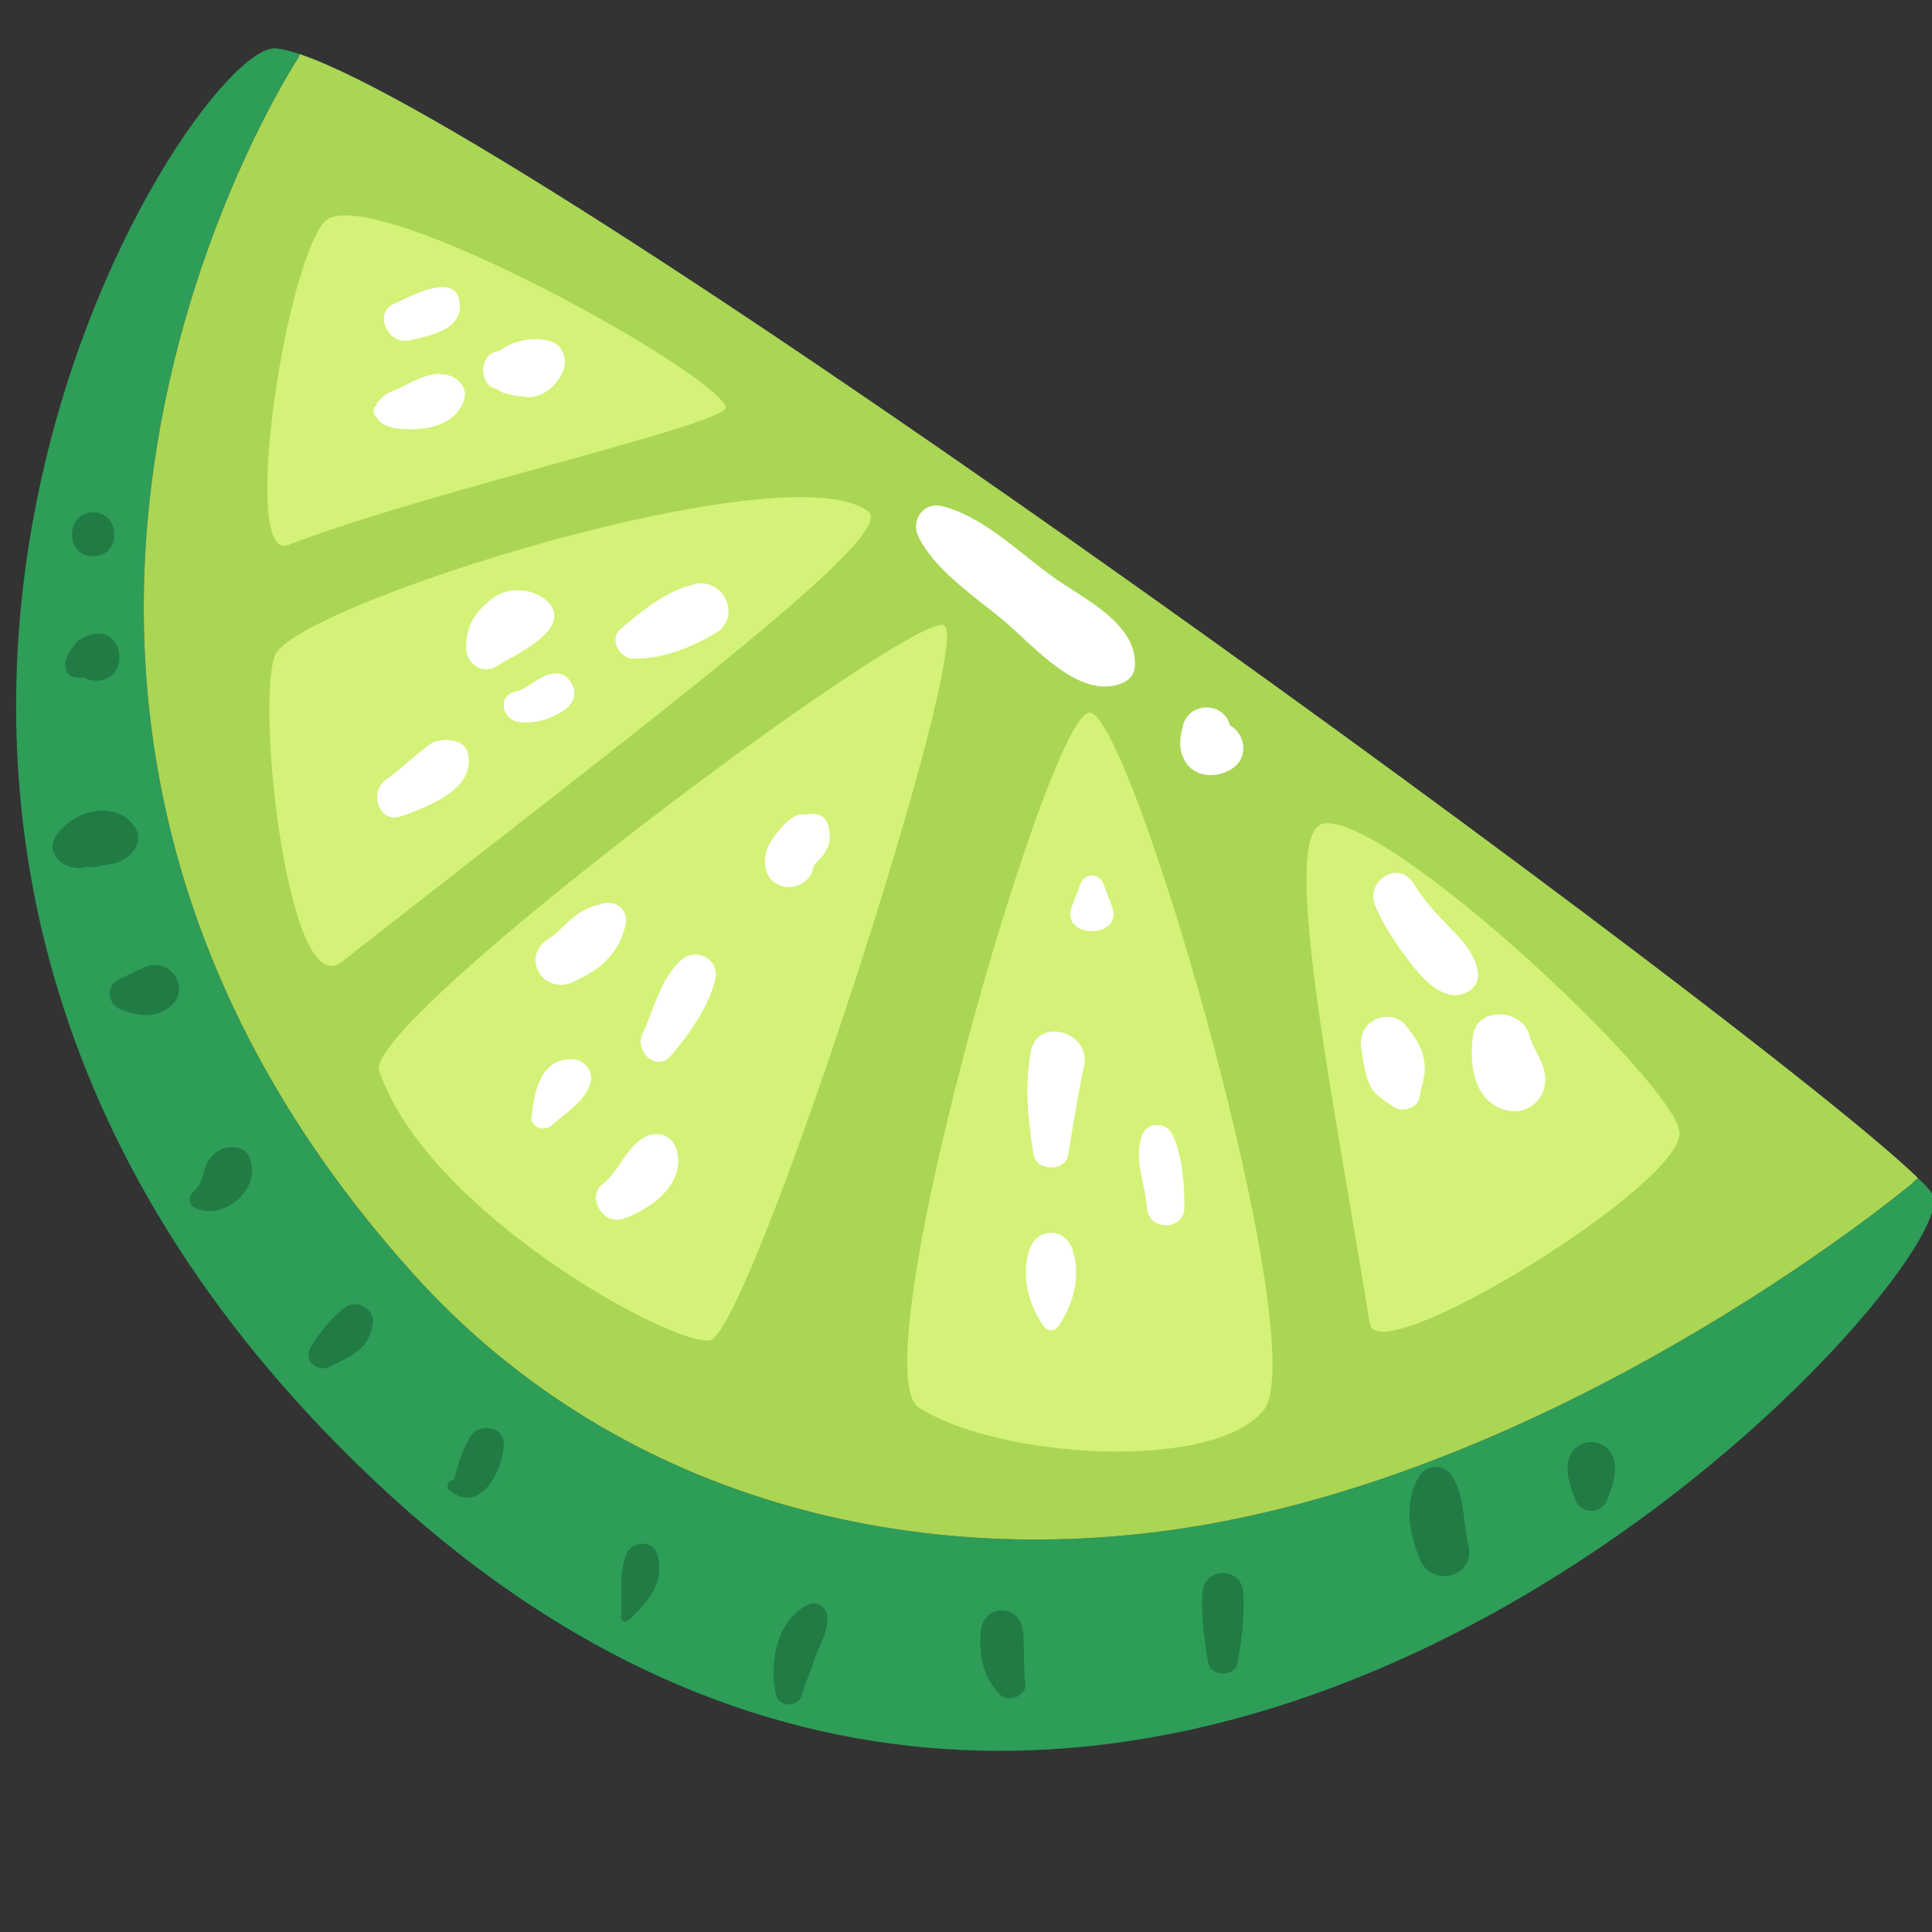 <svg xmlns="http://www.w3.org/2000/svg" width="120" height="120"><rect width="100%" height="100%" fill="#333333" stroke="none"/><g fill="none" fill-rule="evenodd"><path fill="#2D9D58" d="M120.039 74.186c2.528 4.546-49.62 62.375-96.814 17.755-42.976-40.6-11.33-89.482-6.08-88.936.393.041.89.157 1.471.357l-.085.234S-7.212 42.513 25.607 79.05c13.13 14.636 32.44 18.785 49.92 15.531 23.14-4.301 43.126-20.988 43.126-20.988l.474-.426c.484.46.785.8.912 1.02"/><path fill="#AAD654" d="m119.127 73.167-.472.426S98.666 90.28 75.526 94.581c-17.477 3.254-36.787-.895-49.918-15.53C-7.212 42.512 18.53 3.595 18.53 3.595l.086-.234c15.13 5.064 91.09 60.64 100.511 69.805"/><path fill="#D4F277" d="M45.078 25.251c-1.035-2.39-22.68-14.328-24.982-11.419-2.485 3.143-5.138 21.14-2.199 20.016 9.086-3.476 27.63-7.557 27.181-8.597m8.841 6.511c-5.042-3.822-35.658 5.816-36.844 8.957-1.188 3.143.834 21.618 4.143 19.029 20.61-16.124 34.564-26.571 32.701-27.986m4.733 7.087c-1.73-1.105-36.136 24.59-35.097 27.662 2.943 8.716 18.137 17.092 20.539 16.742 2.406-.347 16.389-43.236 14.558-44.404m9.02 5.411c-2.559-.013-14.303 40.759-10.611 43.158 4.835 3.143 18.185 4.058 21.409.193 3.221-3.864-8.187-43.341-10.798-43.352m14.614 6.879c-2.902.275.385 16.18 2.795 31.075.49 3.037 19.704-8.77 19.235-11.942-.466-3.172-17.909-19.522-22.03-19.133"/><path fill="#217B44" d="M8.403 51.406c-1.194-1.796-3.783-1.074-4.87.424-.94 1.305.808 2.468 1.957 1.96-.144.072-.073.089.216.05.323.012.728-.104 1.055-.151.728-.104 1.235-.387 1.642-1.005.233-.355.236-.923 0-1.278m.526 8.696c-.46.206-.913.447-1.381.636-.964.385-.976 1.596 0 1.98.98.385 1.932.525 2.86-.08 1.608-1.054.221-3.298-1.48-2.536m6.532 11.724c-.236-.503-.854-.646-1.347-.548a1.83 1.83 0 0 0-1.387 1.309c-.108.428-.262 1.062-.64 1.345-.342.253-.462.846 0 1.072 1.846.91 4.279-1.253 3.374-3.178m6.044 9.338c-.903.666-1.652 1.584-2.221 2.552-.462.785.43 1.541 1.173 1.178 1.335-.654 2.537-1.092 2.7-2.782.075-.791-1.008-1.423-1.652-.948m7.742 8.038c-.56.836-.785 1.79-1.062 2.742-.008.002-.016.002-.024.002-.295-.008-.498.41-.252.611 1.883 1.548 3.29-1.129 3.382-2.8.063-1.162-1.474-1.403-2.044-.555m11.598 7.416c-.265-1.033-1.664-.925-1.98 0-.439 1.31-.188 2.506-.288 3.84-.018.241.29.331.445.186 1.192-1.11 2.268-2.273 1.823-4.026m9.46 3.012c-2.038.843-2.567 3.691-2.1 5.638.194.823 1.382.772 1.608 0 .216-.746.537-1.452.77-2.185.281-.887.849-1.67.808-2.624-.02-.501-.543-1.054-1.086-.83m13.234 1.711c-.053-.587-.36-1.105-.962-1.268a1.26 1.26 0 0 0-.695 0c-.598.163-.918.68-.964 1.268-.122 1.478.132 2.75 1.145 3.871.518.575 1.735.163 1.627-.676-.134-1.058-.051-2.133-.15-3.195m11.154-2.41c-.096 1.484.108 2.872.344 4.331.148.916 1.69.916 1.838 0 .236-1.46.44-2.847.344-4.331-.106-1.631-2.42-1.631-2.526 0m16.51-2.968c-.338-1.422-.218-2.97-.997-4.26a1.203 1.203 0 0 0-2.058 0c-.964 1.602-.63 3.453.02 5.098.732 1.855 3.51 1.183 3.035-.838m6.173-4.973c-.07.764.197 1.4.451 2.105.358.997 1.662.997 2.022 0 .254-.705.52-1.34.45-2.105-.17-1.886-2.754-1.886-2.923 0M5.652 39.422c-.562.157-1.066.44-1.227 1.054.167-.642-.337.459-.368.67-.071.48.191.924.712.938.148.004.287 0 .43-.004.14.067.27.145.453.17 2.522.356 2.18-3.435 0-2.828m.135-7.594c-1.751 0-1.751 2.723 0 2.723s1.751-2.723 0-2.723"/><path fill="#FFF" d="M65.525 35.919c-2.105-1.484-4.463-3.867-7.023-4.483-1.146-.275-1.95.883-1.455 1.894 1.07 2.179 3.66 3.818 5.455 5.355 1.776 1.52 4.56 4.774 7.147 3.765.503-.198.812-.553.84-1.107.14-2.593-3.136-4.136-4.964-5.424m10.955 9.185-.085-.059c-.002-.008-.006-.016-.008-.026-.403-1.431-2.498-1.443-2.896 0-.21.766-.315 1.49.091 2.216.606 1.076 1.945 1.119 2.899.538 1.035-.632.951-2.02 0-2.669M27.975 23.351c-1.072-.395-2.142.243-3.09.718-.32.16-.66.259-.962.458-.075.051-.783.708-.447.626-.332.082-.366.526-.118.705.287.681 1.298.79 1.924.804 1.442.032 3.02-.314 3.541-1.813.232-.666-.26-1.282-.848-1.498m6.139-2.176c-1.027-.261-2.233-.035-3.093.623l-.134.025c-1.162.202-1.168 2.15 0 2.348l-.127-.112a1.5 1.5 0 0 0 .665.385c.391.106.784.16 1.184.21 1.003.129 1.92-.644 2.317-1.48.366-.77.093-1.77-.812-2m-9.631-2.308c-1.332.587-.356 2.585.956 2.271 1.113-.267 3.124-.593 3.124-2.09 0-2.368-3.122-.603-4.08-.18m4.551 27.841c-.255-.89-1.743-.91-2.372-.453-.931.683-1.745 1.503-2.687 2.17-1.078.762-.455 2.77.954 2.27 1.613-.57 4.75-1.722 4.105-3.987m6.588-3.991a1.755 1.755 0 0 0-.311-.539c-.354-.45-1.023-.405-1.477-.191-.649.308-1.153.815-1.861.982-1.129.267-.74 1.76.254 1.878 1.048.124 1.971-.178 2.838-.752.433-.29.742-.844.557-1.378m7.532-6.433c-1.812.424-3.191 1.61-4.583 2.754-.77.634-.111 1.871.775 1.875 1.833.008 3.515-.662 5.09-1.58 1.667-.972.536-3.473-1.282-3.05m-9.067 1.157c-.879-.897-2.408-1.06-3.466-.289-1.115.81-1.707 1.773-1.666 3.174.025.911 1.041 1.586 1.865 1.072 1.103-.689 2.433-1.247 3.267-2.267.415-.505.488-1.19 0-1.69m1.436 28.345c-1.971-.04-2.343 2.06-2.508 3.587-.075.687.834.92 1.26.524.861-.799 2.02-1.43 2.39-2.605.24-.752-.396-1.492-1.142-1.506m6.489 5.598c-.249-.843-1.16-1.166-1.914-.78-1.223.623-1.603 2.118-2.679 2.953-1.033.8.083 2.549 1.25 2.157 1.768-.595 3.969-2.195 3.343-4.33m.298-11.751c-1.306 1.184-1.68 3.039-2.407 4.586-.506 1.08.881 2.397 1.762 1.362 1.153-1.362 2.31-2.966 2.756-4.717.321-1.262-1.182-2.073-2.112-1.231m9.179-8.027c.008-.683-.5-1.158-1.223-1.037a1.2 1.2 0 0 0-.17.03c-.153-.006-.305-.04-.458 0-.419.116-.785.438-1.062.758-.435.508-.94 1.128-1.039 1.813-.12.821.19 1.639 1.066 1.879.742.206 1.735-.247 1.877-1.068.059-.349.506-.634.708-.952.193-.31.344-.605.344-.983 0-.487-.02-.53-.043-.44m-13.953 4.5c-.826.194-1.335.387-2.002.944-.52.434-.964.946-1.533 1.32-1.678 1.101-.234 3.427 1.541 2.64.71-.315 1.544-.758 2.09-1.329.697-.731.996-1.28 1.224-2.254a1.087 1.087 0 0 0-1.32-1.321M66.59 77.546c-.469-1.295-2.155-1.295-2.623 0-.577 1.602-.103 3.477.859 4.83.238.337.667.337.905 0 .962-1.353 1.436-3.228.858-4.83m-2.562-12.237c-.399 2.212-.175 4.2.17 6.4.17 1.077 1.99 1.075 2.16 0 .29-1.83.593-3.677.973-5.487.456-2.173-2.912-3.074-3.303-.913m8.747 5.073c-.331-.642-1.458-.699-1.771 0-.682 1.529.14 3.017.225 4.595.082 1.498 2.335 1.52 2.337 0 0-1.427-.134-3.319-.79-4.595m-3.713-14.094c-.177-.46-.354-.921-.529-1.382-.27-.703-1.155-.703-1.425 0-.175.46-.352.922-.53 1.382-.786 2.065 3.273 2.065 2.484 0m21.636 2.011c-1.031-1.117-2.077-2.065-2.87-3.386-.94-1.566-3.095-.2-2.388 1.398.576 1.3 1.347 2.465 2.227 3.576.777.978 2.132 2.515 3.54 1.688 1.297-.76.156-2.555-.509-3.276m4.292 6.004c-.433-1.625-3.21-1.843-3.492 0-.27 1.755.025 4.168 2.095 4.662 1.237.295 2.313-.573 2.382-1.819.063-1.09-.718-1.849-.985-2.843m-7.718-.666c-.454-.559-1.385-.596-1.965-.255-.677.4-.862 1.105-.744 1.834.13.806.203 1.431.526 2.198.236.558 1.03 1.038 1.512 1.358.53.348 1.478.034 1.576-.643.096-.678.37-1.288.307-1.985-.091-1.03-.578-1.727-1.212-2.507"/></g></svg>
